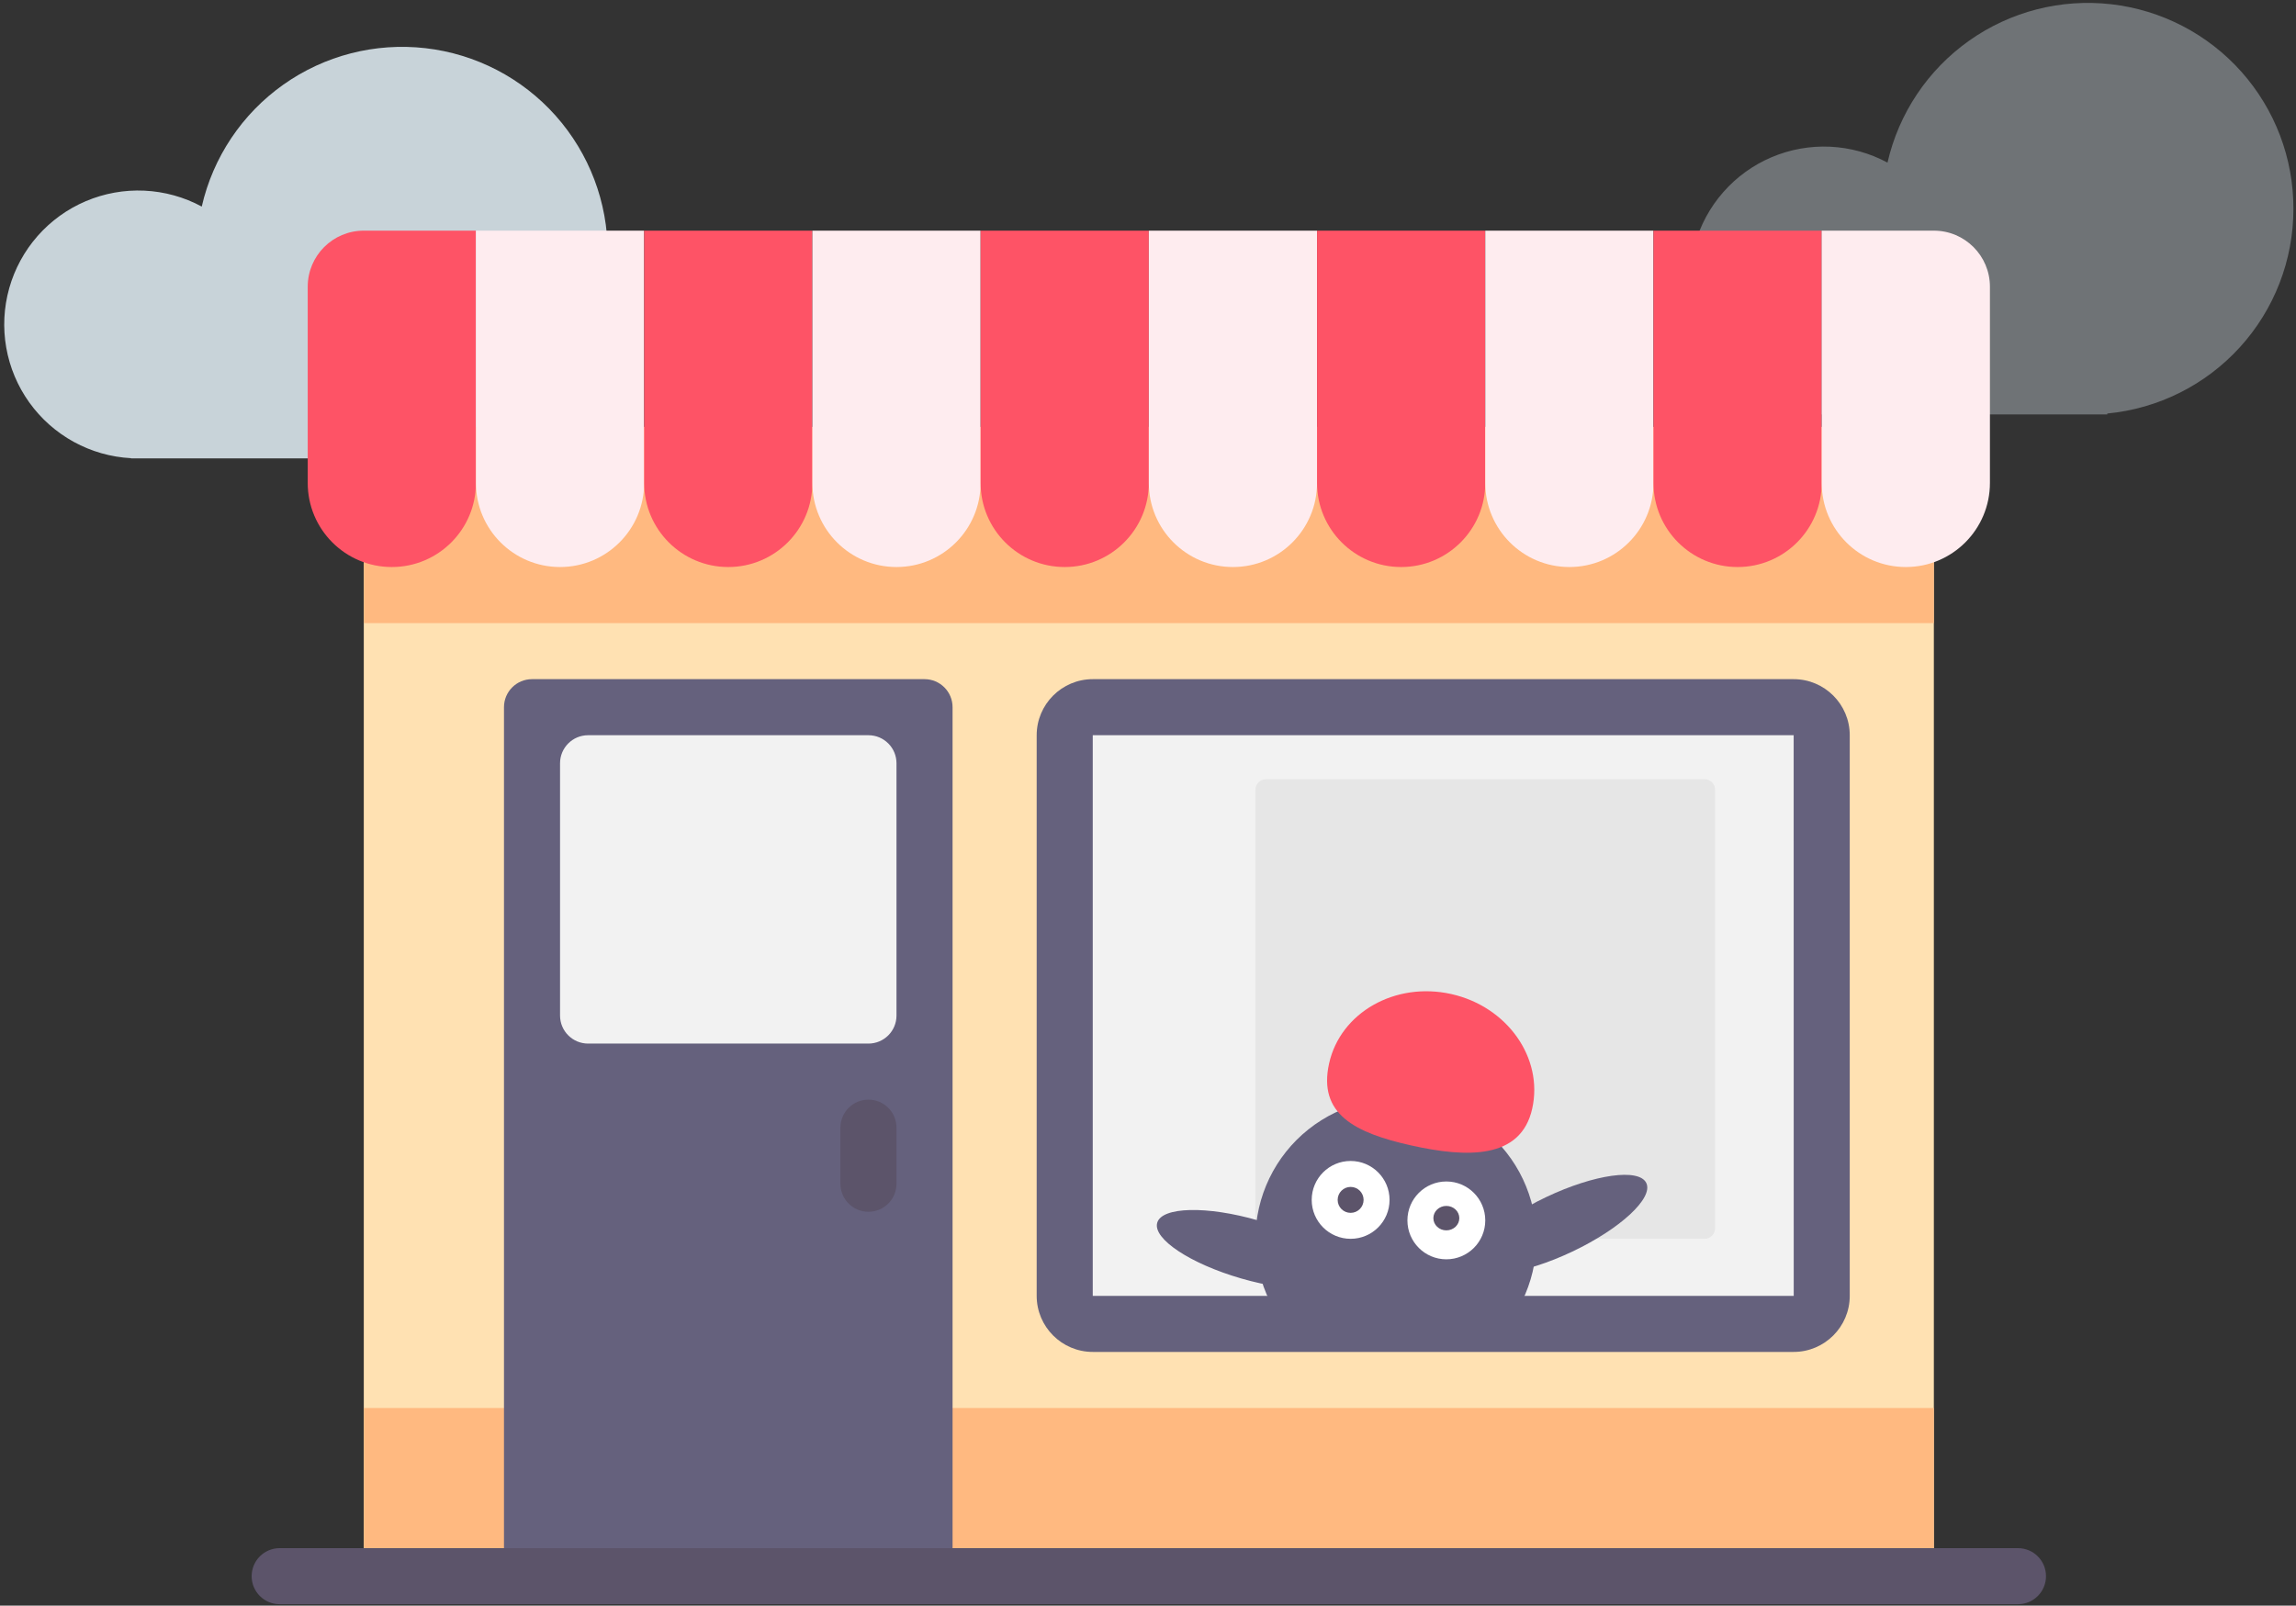 <svg width="722" height="505" viewBox="0 0 722 505" fill="none" xmlns="http://www.w3.org/2000/svg">
<rect x="0" y="0" width="722" height="505" fill="#333333" stroke="none"/>
<g clip-path="url(#clip0)">
<path d="M191.089 79.535C191.129 63.634 185.306 48.276 174.734 36.398C164.162 24.52 149.582 16.956 133.783 15.152C117.984 13.349 102.074 17.433 89.097 26.623C76.12 35.813 66.986 49.464 63.442 64.966C57.884 61.969 51.724 60.261 45.416 59.966C39.109 59.672 32.816 60.799 27.003 63.264C21.19 65.73 16.006 69.471 11.834 74.21C7.661 78.95 4.608 84.567 2.9 90.645C1.191 96.724 0.871 103.109 1.963 109.328C3.055 115.547 5.531 121.442 9.208 126.575C12.885 131.708 17.669 135.948 23.206 138.983C28.744 142.018 34.892 143.769 41.197 144.107V144.172H132.558V143.879C148.571 142.358 163.441 134.922 174.264 123.024C185.087 111.126 191.086 95.62 191.089 79.535Z" fill="#C8D3D9"/>
<path opacity="0.4" d="M721.19 65.714C721.23 49.812 715.408 34.454 704.835 22.576C694.263 10.698 679.683 3.134 663.884 1.331C648.085 -0.473 632.175 3.611 619.198 12.801C606.221 21.991 597.087 35.642 593.543 51.144C587.985 48.148 581.825 46.439 575.517 46.144C569.21 45.85 562.917 46.977 557.104 49.443C551.291 51.908 546.107 55.649 541.935 60.389C537.763 65.128 534.709 70.745 533.001 76.824C531.292 82.903 530.972 89.288 532.064 95.507C533.156 101.726 535.632 107.62 539.309 112.753C542.986 117.886 547.77 122.127 553.307 125.162C558.845 128.196 564.993 129.947 571.298 130.285V130.35H662.66V130.058C678.672 128.536 693.542 121.1 704.365 109.202C715.189 97.304 721.187 81.798 721.19 65.714Z" fill="#C8D3D9"/>
<path d="M608.12 151.891H114.398V495.733H608.12V151.891Z" fill="#FFE1B2"/>
<path d="M608.12 442.834H114.398V495.733H608.12V442.834Z" fill="#FFB980"/>
<path d="M608.12 134.258H114.398V195.973H608.12V134.258Z" fill="#FFB980"/>
<path d="M290.728 213.606H167.297C162.429 213.606 158.481 217.554 158.481 222.423V486.916H299.544V222.423C299.544 217.554 295.597 213.606 290.728 213.606Z" fill="#65617D"/>
<path d="M634.57 504.549H87.949C83.076 504.549 79.133 500.606 79.133 495.733C79.133 490.859 83.076 486.916 87.949 486.916H634.57C639.443 486.916 643.386 490.859 643.386 495.733C643.386 500.606 639.443 504.549 634.57 504.549Z" fill="#5C546A"/>
<path d="M273.095 381.119C268.221 381.119 264.278 377.176 264.278 372.302V354.669C264.278 349.796 268.221 345.853 273.095 345.853C277.968 345.853 281.911 349.796 281.911 354.669V372.302C281.911 377.176 277.968 381.119 273.095 381.119Z" fill="#5C546A"/>
<path d="M123.215 178.34C108.607 178.34 96.766 166.499 96.766 151.891V90.176C96.766 80.437 104.66 72.543 114.399 72.543H149.664V151.891C149.664 166.499 137.823 178.34 123.215 178.34Z" fill="#FE5366"/>
<path d="M176.114 178.34C161.506 178.34 149.665 166.499 149.665 151.891V72.543H202.563V151.891C202.563 166.499 190.722 178.34 176.114 178.34Z" fill="#FEECEF"/>
<path d="M229.012 178.34C214.405 178.34 202.563 166.499 202.563 151.891V72.543H255.462V151.891C255.462 166.499 243.62 178.34 229.012 178.34Z" fill="#FE5366"/>
<path d="M281.911 178.34C267.304 178.34 255.462 166.499 255.462 151.891V72.543H308.361V151.891C308.361 166.499 296.519 178.34 281.911 178.34Z" fill="#FEECEF"/>
<path d="M334.81 178.34C320.202 178.34 308.361 166.499 308.361 151.891V72.543H361.26V151.891C361.26 166.499 349.418 178.34 334.81 178.34Z" fill="#FE5366"/>
<path d="M387.709 178.34C373.101 178.34 361.259 166.499 361.259 151.891V72.543H414.158V151.891C414.158 166.499 402.316 178.34 387.709 178.34Z" fill="#FEECEF"/>
<path d="M440.608 178.34C426 178.34 414.158 166.499 414.158 151.891V72.543H467.057V151.891C467.057 166.499 455.215 178.34 440.608 178.34Z" fill="#FE5366"/>
<path d="M493.506 178.34C478.898 178.34 467.057 166.499 467.057 151.891V72.543H519.955V151.891C519.955 166.499 508.114 178.34 493.506 178.34Z" fill="#FEECEF"/>
<path d="M546.405 178.34C531.797 178.34 519.956 166.499 519.956 151.891V72.543H572.854V151.891C572.854 166.499 561.013 178.34 546.405 178.34Z" fill="#FE5366"/>
<path d="M599.304 178.34C584.696 178.34 572.854 166.499 572.854 151.891V72.543H608.12C617.859 72.543 625.753 80.437 625.753 90.176V151.891C625.753 166.499 613.912 178.34 599.304 178.34Z" fill="#FEECEF"/>
<path d="M564.038 222.423H343.627C338.758 222.423 334.81 226.37 334.81 231.239V407.568C334.81 412.437 338.758 416.385 343.627 416.385H564.038C568.907 416.385 572.854 412.437 572.854 407.568V231.239C572.854 226.37 568.907 222.423 564.038 222.423Z" fill="#F2F2F2"/>
<path d="M564.038 425.201H343.627C333.906 425.201 325.994 417.288 325.994 407.568V231.239C325.994 221.519 333.906 213.606 343.627 213.606H564.038C573.758 213.606 581.671 221.519 581.671 231.239V407.568C581.671 417.288 573.758 425.201 564.038 425.201ZM343.627 231.239V407.568H564.056L564.038 231.239H343.627Z" fill="#65617D"/>
<path d="M273.095 328.22H184.93C180.061 328.22 176.114 324.272 176.114 319.404V240.055C176.114 235.187 180.061 231.239 184.93 231.239H273.095C277.964 231.239 281.911 235.187 281.911 240.055V319.404C281.911 324.272 277.964 328.22 273.095 328.22Z" fill="#F2F2F2"/>
<path d="M398.115 245.068C397.231 245.069 396.383 245.42 395.757 246.046C395.132 246.671 394.78 247.519 394.779 248.404V386.288C394.78 387.172 395.132 388.02 395.757 388.645C396.383 389.271 397.231 389.623 398.115 389.624H535.999C536.884 389.623 537.732 389.271 538.357 388.645C538.982 388.02 539.334 387.172 539.335 386.288V248.404C539.334 247.519 538.982 246.671 538.357 246.046C537.732 245.42 536.884 245.069 535.999 245.068H398.115Z" fill="#E6E6E6"/>
<path d="M394.78 389.788C394.769 396.562 396.324 403.247 399.324 409.321C399.663 410.018 400.022 410.695 400.401 411.372H477.517C477.896 410.695 478.255 410.018 478.594 409.321C481.538 403.351 483.095 396.794 483.15 390.138C483.204 383.482 481.754 376.9 478.908 370.883C476.062 364.866 471.894 359.57 466.714 355.39C461.534 351.21 455.477 348.254 448.994 346.743C442.512 345.233 435.772 345.206 429.278 346.665C422.784 348.125 416.703 351.032 411.49 355.171C406.277 359.31 402.067 364.573 399.173 370.567C396.28 376.561 394.778 383.132 394.78 389.788Z" fill="#65617D"/>
<path d="M424.718 389.624C417.958 389.624 412.478 384.143 412.478 377.383C412.478 370.623 417.958 365.142 424.718 365.142C431.479 365.142 436.959 370.623 436.959 377.383C436.959 384.143 431.479 389.624 424.718 389.624Z" fill="white"/>
<path d="M424.718 381.463C422.465 381.463 420.638 379.636 420.638 377.383C420.638 375.13 422.465 373.303 424.718 373.303C426.972 373.303 428.798 375.13 428.798 377.383C428.798 379.636 426.972 381.463 424.718 381.463Z" fill="#5C546A"/>
<path d="M454.817 396.072C448.057 396.072 442.577 390.592 442.577 383.832C442.577 377.072 448.057 371.592 454.817 371.592C461.577 371.592 467.057 377.072 467.057 383.832C467.057 390.592 461.577 396.072 454.817 396.072Z" fill="white"/>
<path d="M454.817 386.969C452.564 386.969 450.737 385.247 450.737 383.124C450.737 381.001 452.564 379.28 454.817 379.28C457.07 379.28 458.897 381.001 458.897 383.124C458.897 385.247 457.07 386.969 454.817 386.969Z" fill="#5C546A"/>
<path d="M481.818 348.696C485.385 332.719 473.981 316.575 456.346 312.637C438.712 308.7 421.524 318.459 417.956 334.436C414.389 350.413 426.076 356.306 443.711 360.243C461.346 364.181 478.25 364.673 481.818 348.696Z" fill="#FE5366"/>
<path d="M462.983 398.039C460.734 393.296 471.159 383.641 486.269 376.474C501.379 369.308 515.452 367.344 517.702 372.087C519.952 376.831 509.526 386.486 494.416 393.652C479.306 400.819 465.233 402.783 462.983 398.039Z" fill="#65617D"/>
<path d="M363.9 384.567C365.358 379.523 379.564 379.2 395.629 383.845C411.695 388.49 423.536 396.344 422.078 401.387C420.62 406.431 406.414 406.754 390.349 402.109C374.284 397.464 362.442 389.61 363.9 384.567Z" fill="#65617D"/>
</g>
<defs>
<clipPath id="clip0">
<rect width="720.745" height="503.64" fill="white" transform="translate(0.887 0.909)"/>
</clipPath>
</defs>
</svg>

